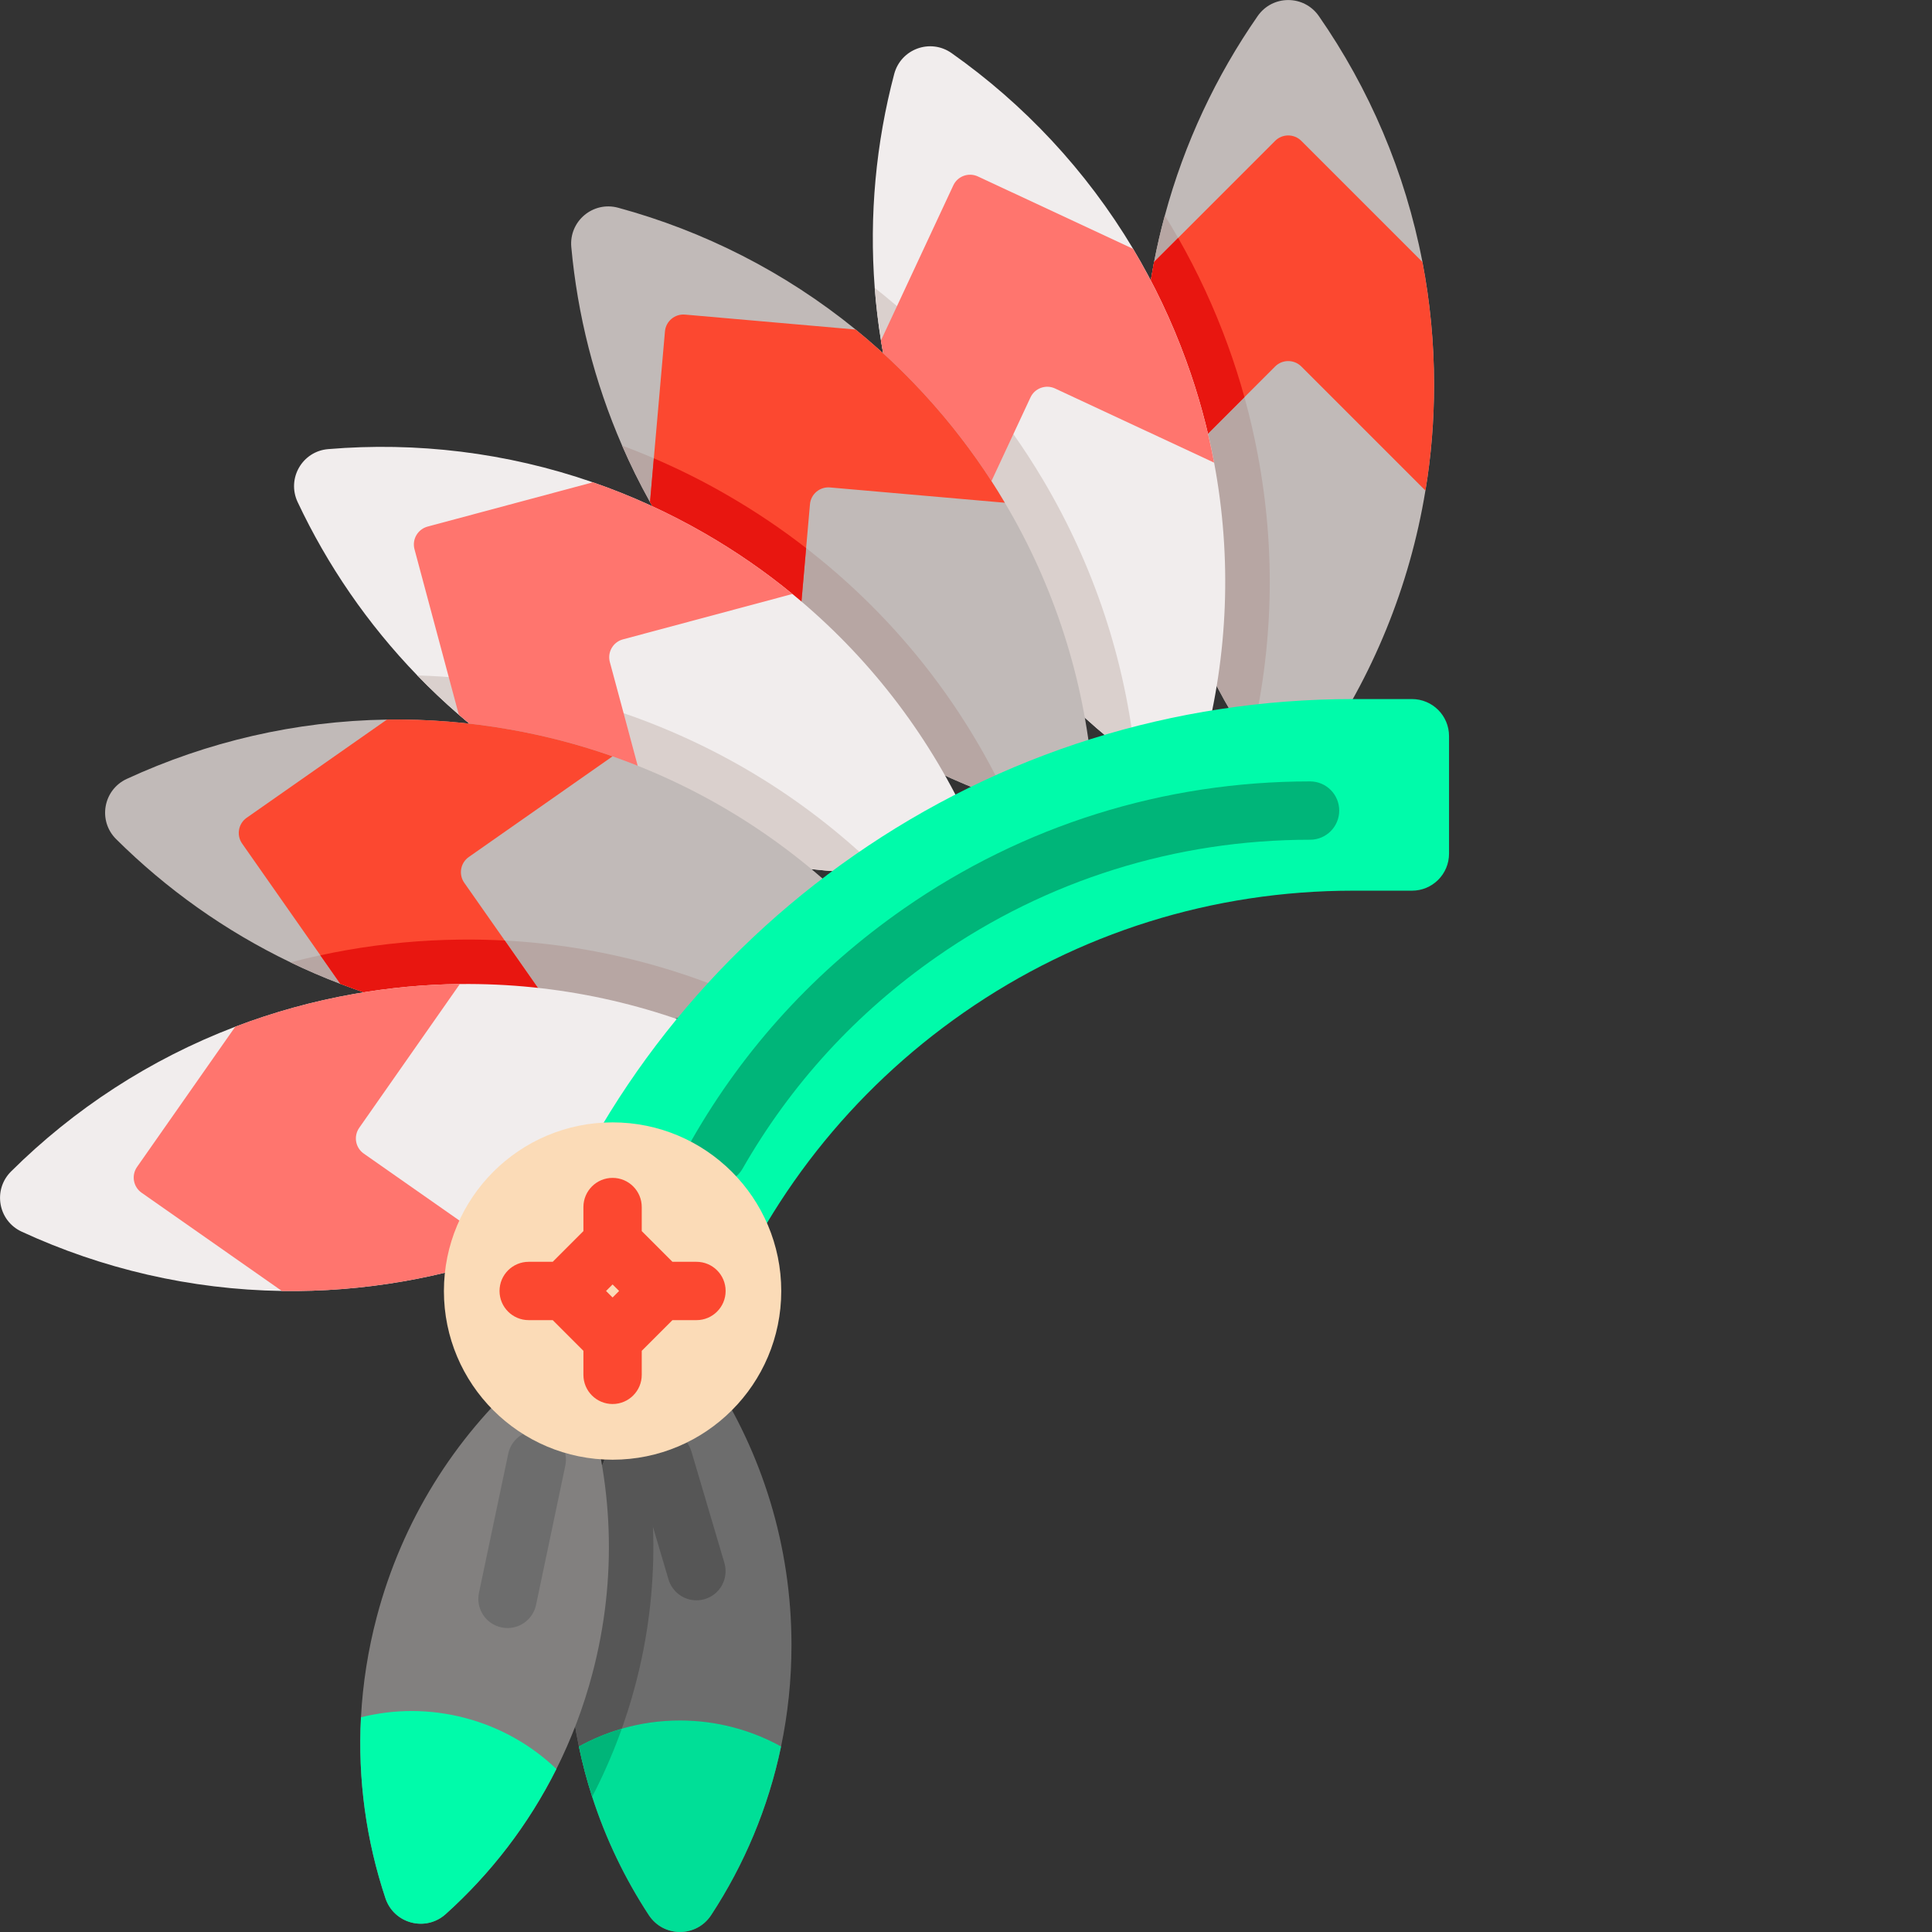 <?xml version="1.0" encoding="utf-8"?>
<!-- Generator: Adobe Illustrator 24.0.0, SVG Export Plug-In . SVG Version: 6.00 Build 0)  -->
<svg version="1.1" id="Calque_1" xmlns="http://www.w3.org/2000/svg" xmlns:xlink="http://www.w3.org/1999/xlink" x="0px" y="0px"
	 viewBox="0 0 512 512" style="enable-background:new 0 0 512 512;" xml:space="preserve">
<rect x="0" y="0" width="512" height="512" fill="#333333" stroke="none"/>
<style type="text/css">
	.st0{fill:#6D6D6D;}
	.st1{fill:#565656;}
	.st2{fill:#00DF97;}
	.st3{fill:#00B579;}
	.st4{fill:#82807F;}
	.st5{fill:#00FBAA;}
	.st6{fill:#C1BAB8;}
	.st7{fill:#B7A6A3;}
	.st8{fill:#FC4830;}
	.st9{fill:#E81610;}
	.st10{fill:#F1EDED;}
	.st11{fill:#DAD0CD;}
	.st12{fill:#FF756E;}
	.st13{fill:#FBDBB7;}
</style>
<path class="st0" d="M209.75,435.99c0,9.21-0.95,18.19-2.76,26.85c-3.38,16.2-9.75,31.3-18.53,44.68c-3.91,5.97-12.6,5.97-16.52,0
	c-6.33-9.66-11.41-20.2-15.02-31.4c-1.4-4.33-2.57-8.77-3.51-13.28c-1.81-8.66-2.76-17.64-2.76-26.85
	c0-23.54,6.21-45.61,17.09-64.67c1.34-2.34,2.73-4.62,4.2-6.86c3.91-5.98,12.6-5.98,16.52,0C201.92,385,209.75,409.57,209.75,435.99
	z"/>
<path class="st1" d="M184.57,424.1c-3.34,0-6.41-2.18-7.41-5.54l-8.74-29.54c-1.21-4.09,1.12-8.39,5.21-9.6
	c4.09-1.21,8.39,1.12,9.6,5.22l8.74,29.54c1.21,4.09-1.12,8.39-5.21,9.6C186.03,424,185.29,424.1,184.57,424.1z"/>
<path class="st1" d="M168.37,446.56c-2.51,9.52-6.02,18.77-10.38,27.52c-0.34,0.69-0.69,1.37-1.06,2.04
	c-1.4-4.33-2.57-8.77-3.51-13.28c-1.8-8.66-2.76-17.64-2.76-26.85c0-23.54,6.21-45.61,17.09-64.67
	C174.72,395.82,174.95,421.7,168.37,446.56z"/>
<path class="st2" d="M206.99,462.84c-3.38,16.2-9.76,31.3-18.53,44.68c-3.92,5.97-12.6,5.97-16.52,0
	c-6.33-9.66-11.41-20.2-15.02-31.4c-1.4-4.33-2.57-8.77-3.51-13.28c3.56-1.96,7.37-3.56,11.36-4.71c4.9-1.43,10.07-2.18,15.42-2.18
	C189.91,455.95,199.05,458.46,206.99,462.84z"/>
<path class="st3" d="M164.78,458.13c-1.94,5.45-4.22,10.79-6.79,15.95c-0.34,0.69-0.69,1.36-1.06,2.04
	c-1.4-4.33-2.57-8.77-3.51-13.28C156.98,460.88,160.79,459.28,164.78,458.13z"/>
<path class="st4" d="M156.98,443.55c-2.35,8.9-5.57,17.34-9.53,25.25c-7.41,14.8-17.44,27.76-29.34,38.46
	c-5.31,4.77-13.71,2.55-15.97-4.22c-5.06-15.19-7.36-31.41-6.48-47.94c0.47-8.84,1.85-17.76,4.2-26.66
	c6.76-25.54,20.61-47.3,38.88-63.71c5.31-4.78,13.71-2.55,15.96,4.22C162.46,392.25,163.74,418.01,156.98,443.55z"/>
<path class="st0" d="M134.5,431.45c-0.53,0-1.06-0.05-1.6-0.17c-4.18-0.88-6.85-4.97-5.97-9.15l7.76-36.88
	c0.88-4.18,4.98-6.85,9.15-5.97c4.18,0.88,6.85,4.98,5.97,9.15l-7.75,36.88C141.29,428.95,138.08,431.45,134.5,431.45z"/>
<path class="st5" d="M147.45,468.8c-7.41,14.8-17.44,27.76-29.34,38.46c-5.31,4.77-13.71,2.55-15.97-4.22
	c-5.06-15.19-7.36-31.41-6.48-47.94c8.8-2.21,18.26-2.29,27.65,0.19C132.71,457.78,140.9,462.53,147.45,468.8z"/>
<path class="st6" d="M380.04,101.98c0,9.55-0.77,18.91-2.29,28.03c-4.2,25.59-14.07,49.27-28.25,69.71c-3.94,5.65-12.26,5.65-16.2,0
	c-0.65-0.93-1.29-1.88-1.91-2.83c-13.17-19.77-22.34-42.45-26.34-66.88c-1.51-9.12-2.29-18.48-2.29-28.03
	c0-11.13,1.06-22.02,3.08-32.55c0.8-4.16,1.75-8.26,2.85-12.3c5.17-19.17,13.58-37,24.61-52.88c3.94-5.65,12.26-5.65,16.2,0
	c13.36,19.23,22.88,41.33,27.46,65.18C378.98,79.96,380.04,90.85,380.04,101.98z"/>
<path class="st7" d="M331.39,196.88c-13.17-19.77-22.34-42.45-26.34-66.88c-1.51-9.12-2.29-18.48-2.29-28.03
	c0-11.13,1.06-22.01,3.08-32.55c0.8-4.16,1.75-8.26,2.84-12.3c0.58,0.92,1.14,1.84,1.7,2.78c5.95,9.96,10.99,20.58,14.98,31.55
	c3.46,9.48,6.12,19.23,7.95,28.99C338.13,145.95,337.48,171.65,331.39,196.88z"/>
<path class="st8" d="M380.04,101.98c0,9.55-0.77,18.91-2.29,28.03l-32.89-32.89c-1.91-1.91-5.03-1.91-6.94,0l-8.14,8.14L305.05,130
	c-1.51-9.12-2.29-18.48-2.29-28.03c0-11.13,1.06-22.02,3.08-32.55l6.38-6.38l25.7-25.71c1.91-1.91,5.03-1.91,6.94,0l32.09,32.09
	C378.98,79.96,380.04,90.85,380.04,101.98z"/>
<path class="st9" d="M329.79,105.25L305.05,130c-1.51-9.12-2.29-18.48-2.29-28.03c0-11.13,1.06-22.01,3.08-32.55l6.38-6.38
	c5.16,9.04,9.58,18.58,13.15,28.4C327.03,96,328.5,100.61,329.79,105.25z"/>
<path class="st10" d="M319.03,197.76c-1.77,6.66-9.59,9.51-15.21,5.54c-0.97-0.69-1.94-1.38-2.89-2.09
	c-19.08-14.07-35.41-32.22-47.5-53.75c-4.54-8.05-8.47-16.59-11.73-25.55c-3.81-10.46-6.54-21.05-8.23-31.65
	c-0.75-4.65-1.3-9.3-1.66-13.95c-1.49-19.3,0.34-38.44,5.16-56.69c1.77-6.66,9.59-9.51,15.22-5.54c19.13,13.5,35.62,31,48.1,51.86
	c5.5,9.21,10.21,19.08,14.02,29.54c3.27,8.97,5.74,18.03,7.44,27.11C326.55,148.08,325.38,173.7,319.03,197.76z"/>
<path class="st11" d="M300.93,201.21c-19.08-14.07-35.41-32.22-47.5-53.75c-4.54-8.06-8.47-16.59-11.73-25.55
	c-3.81-10.46-6.54-21.05-8.23-31.65c-0.75-4.65-1.3-9.3-1.66-13.96c0.8,0.62,1.59,1.26,2.38,1.89c9,7.32,17.37,15.57,24.88,24.53
	c6.49,7.72,12.32,15.98,17.38,24.51C289.93,150,298.18,174.87,300.93,201.21z"/>
<path class="st12" d="M241.69,121.9c-3.8-10.46-6.53-21.05-8.24-31.64l19.18-41.12c1.14-2.46,4.06-3.52,6.52-2.38l41.12,19.18
	c5.5,9.21,10.22,19.07,14.03,29.54c3.27,8.97,5.74,18.04,7.44,27.12l-42.14-19.65c-2.45-1.14-5.38-0.08-6.52,2.38l-19.65,42.14
	C248.89,139.41,244.96,130.88,241.69,121.9z"/>
<path class="st6" d="M277.05,215.2c-3.34-0.9-6.66-1.91-9.94-3.03c-20.34-6.88-39.58-17.66-56.51-32.21
	c-7.02-6-13.63-12.68-19.77-20c-7.16-8.52-13.34-17.54-18.57-26.91c-2.73-4.9-5.2-9.89-7.4-14.97
	c-7.36-16.92-11.82-34.69-13.46-52.62c-0.62-6.86,5.76-12.21,12.41-10.41C186.4,61.19,207.9,72,226.75,87.33
	c8.32,6.77,16.13,14.43,23.29,22.96c6.14,7.31,11.56,14.98,16.26,22.95c13.23,22.3,20.9,46.78,23.16,71.55
	C290.07,211.64,283.7,217,277.05,215.2z"/>
<path class="st7" d="M267.11,212.16c-20.34-6.88-39.58-17.66-56.51-32.21c-7.02-6-13.63-12.68-19.77-20
	c-7.16-8.52-13.34-17.54-18.57-26.91c-2.73-4.89-5.2-9.89-7.4-14.96c9.61,3.58,18.98,8,27.91,13.15
	c8.73,5.04,17.05,10.79,24.72,17.09c21.12,17.3,37.75,38.64,49.41,63.41C266.98,211.88,267.05,212.02,267.11,212.16z"/>
<path class="st8" d="M266.29,133.23l-46.32-4.05c-2.7-0.24-5.09,1.75-5.32,4.45l-1.02,11.62l-3.04,34.7
	c-7.02-6.01-13.63-12.68-19.76-20c-7.16-8.52-13.34-17.54-18.57-26.91l1.01-11.58l2.95-33.63c0.23-2.7,2.62-4.69,5.32-4.46
	l45.2,3.96c8.32,6.77,16.13,14.43,23.29,22.95C256.17,117.6,261.59,125.27,266.29,133.23z"/>
<path class="st9" d="M213.63,145.25l-3.03,34.7c-7.02-6-13.63-12.68-19.77-20c-7.16-8.52-13.34-17.54-18.57-26.91l1.01-11.58
	c6.68,2.86,13.2,6.12,19.5,9.77C200.06,135.44,207.07,140.14,213.63,145.25z"/>
<path class="st10" d="M248.17,230.77c-4.8,0.4-9.62,0.6-14.45,0.6c-20.14-0.02-40.48-3.59-60.05-10.98
	c-8.66-3.26-17.14-7.26-25.42-12.04c-9.64-5.57-18.53-11.93-26.66-18.94c-3.84-3.33-7.52-6.81-11.01-10.42
	c-13.18-13.64-23.83-29.21-31.71-45.95c-2.92-6.24,1.24-13.45,8.1-14.02c23.33-1.95,47.23,0.85,70.18,8.81
	c10.15,3.51,20.1,8.04,29.74,13.6c8.27,4.78,15.99,10.13,23.13,16c20.07,16.44,35.64,36.82,46.24,59.32
	C259.19,222.98,255.03,230.18,248.17,230.77z"/>
<path class="st11" d="M233.72,231.37c-20.14-0.02-40.48-3.59-60.05-10.98c-8.66-3.26-17.14-7.26-25.42-12.04
	c-9.64-5.57-18.53-11.93-26.65-18.94c-3.85-3.33-7.52-6.81-11.01-10.42c8.88,0.27,17.8,1.18,26.59,2.74
	c9.94,1.75,19.71,4.3,29.08,7.61C191.73,198.27,214.44,212.4,233.72,231.37z"/>
<path class="st12" d="M165.26,188.99l8.41,31.39c-8.66-3.26-17.14-7.26-25.42-12.04c-9.64-5.57-18.53-11.93-26.66-18.94l-2.67-9.97
	l-9.07-33.86c-0.71-2.62,0.85-5.31,3.46-6.02l43.82-11.74c10.15,3.51,20.1,8.04,29.74,13.6c8.27,4.78,15.99,10.13,23.13,16
	l-44.92,12.03c-2.62,0.71-4.17,3.4-3.46,6.02L165.26,188.99z"/>
<path class="st6" d="M223.27,256.32c-7.75,3.57-15.79,6.58-24.05,8.98c-15.82,4.59-32.46,6.94-49.5,6.74
	c-9.24-0.1-18.59-0.96-28-2.62c-10.96-1.93-21.49-4.87-31.52-8.69c-4.5-1.71-8.9-3.61-13.19-5.68
	c-17.35-8.34-32.92-19.45-46.24-32.68c-4.88-4.86-3.43-13.05,2.82-15.95c21.25-9.81,44.67-15.35,68.96-15.72
	c10.72-0.16,21.63,0.69,32.59,2.62c9.4,1.66,18.49,4.04,27.2,7.12c24.48,8.59,46.09,22.4,63.74,39.93
	C230.96,245.23,229.52,253.42,223.27,256.32z"/>
<path class="st7" d="M199.21,265.29c-15.82,4.59-32.46,6.94-49.5,6.74c-9.25-0.1-18.6-0.96-28-2.62
	c-10.96-1.93-21.49-4.87-31.52-8.69c-4.5-1.71-8.9-3.61-13.19-5.68c4.89-1.29,9.84-2.37,14.82-3.25c9.93-1.75,20-2.69,29.92-2.79
	c0.71-0.01,1.43-0.02,2.15-0.02C150.05,248.99,175.38,254.48,199.21,265.29z"/>
<path class="st8" d="M133.77,249.26l15.95,22.78c-9.24-0.1-18.59-0.96-28-2.62c-10.96-1.93-21.49-4.87-31.52-8.69l-5.3-7.57
	l-20.73-29.6c-1.56-2.23-1.02-5.28,1.2-6.84l37.17-26.02c10.73-0.16,21.63,0.69,32.59,2.62c9.4,1.66,18.49,4.04,27.2,7.12
	l-38.09,26.67c-2.22,1.55-2.76,4.61-1.21,6.83L133.77,249.26z"/>
<path class="st9" d="M149.71,272.04c-9.24-0.1-18.59-0.96-28-2.62c-10.96-1.93-21.49-4.87-31.52-8.69l-5.3-7.57
	c2.3-0.5,4.61-0.95,6.93-1.36c9.93-1.75,20-2.69,29.92-2.79c0.71-0.01,1.43-0.02,2.15-0.02c3.31,0,6.59,0.09,9.88,0.26
	L149.71,272.04z"/>
<path class="st10" d="M107.29,339.5c-10.96,1.93-21.86,2.78-32.59,2.62c-24.29-0.37-47.71-5.91-68.96-15.72
	c-6.25-2.89-7.69-11.09-2.81-15.95c16.61-16.49,36.72-29.7,59.42-38.36c10.03-3.82,20.56-6.76,31.52-8.69
	c9.4-1.66,18.76-2.52,28-2.62c25.93-0.3,50.97,5.29,73.55,15.72c6.25,2.89,7.69,11.09,2.81,15.95
	c-17.66,17.52-39.27,31.35-63.74,39.93C125.78,335.45,116.69,337.84,107.29,339.5z"/>
<path class="st12" d="M107.29,339.5c-10.96,1.93-21.86,2.78-32.59,2.62l-37.17-26.03c-2.22-1.55-2.76-4.61-1.21-6.84l26.03-37.17
	c10.03-3.82,20.56-6.76,31.52-8.69c9.4-1.66,18.76-2.52,28-2.62L95.2,298.88c-1.55,2.22-1.02,5.28,1.2,6.83l38.09,26.67
	C125.78,335.45,116.69,337.84,107.29,339.5z"/>
<path class="st5" d="M171.57,371.47l-29.04-11.31c-5.05-1.96-7.55-7.66-5.59-12.71l5.66-14.52c16.75-43.02,45.7-79.75,83.73-106.23
	c38.94-27.11,84.68-41.44,132.28-41.44h15.58c5.42,0,9.82,4.39,9.82,9.81v31.16c0,5.42-4.39,9.81-9.82,9.81h-15.58
	c-37.17,0-72.88,11.18-103.25,32.33c-29.72,20.7-52.34,49.39-65.42,82.98l-5.66,14.52C182.31,370.94,176.62,373.44,171.57,371.47z"
	/>
<path class="st3" d="M190.05,313.62c-1.3,0-2.62-0.33-3.83-1.02c-3.7-2.12-4.99-6.84-2.87-10.54
	c13.97-24.43,32.87-45.04,56.16-61.26c31.68-22.06,68.91-33.72,107.67-33.72c4.27,0,7.73,3.46,7.73,7.73c0,4.27-3.46,7.73-7.73,7.73
	c-35.59,0-69.77,10.7-98.84,30.95c-21.39,14.89-38.74,33.82-51.57,56.25C195.33,312.22,192.73,313.62,190.05,313.62z"/>
<path class="st13" d="M207.04,342.14c0,24.68-20.02,44.7-44.7,44.7c-24.69,0-44.7-20.02-44.7-44.7c0-24.69,20.02-44.7,44.7-44.7
	C187.02,297.44,207.04,317.45,207.04,342.14z"/>
<path class="st8" d="M184.57,334.39h-6.37l-8.13-8.14v-6.37c0-4.27-3.46-7.73-7.73-7.73c-4.27,0-7.73,3.46-7.73,7.73v6.37
	l-8.13,8.14h-6.37c-4.27,0-7.73,3.46-7.73,7.73c0,4.27,3.46,7.73,7.73,7.73h6.37l8.13,8.13v6.37c0,4.27,3.46,7.73,7.73,7.73
	c4.27,0,7.73-3.46,7.73-7.73v-6.37l8.13-8.13h6.37c4.27,0,7.73-3.46,7.73-7.73C192.3,337.85,188.84,334.39,184.57,334.39z
	 M164.07,342.12l-1.73,1.73l-1.73-1.73l1.73-1.73L164.07,342.12z"/>
</svg>
